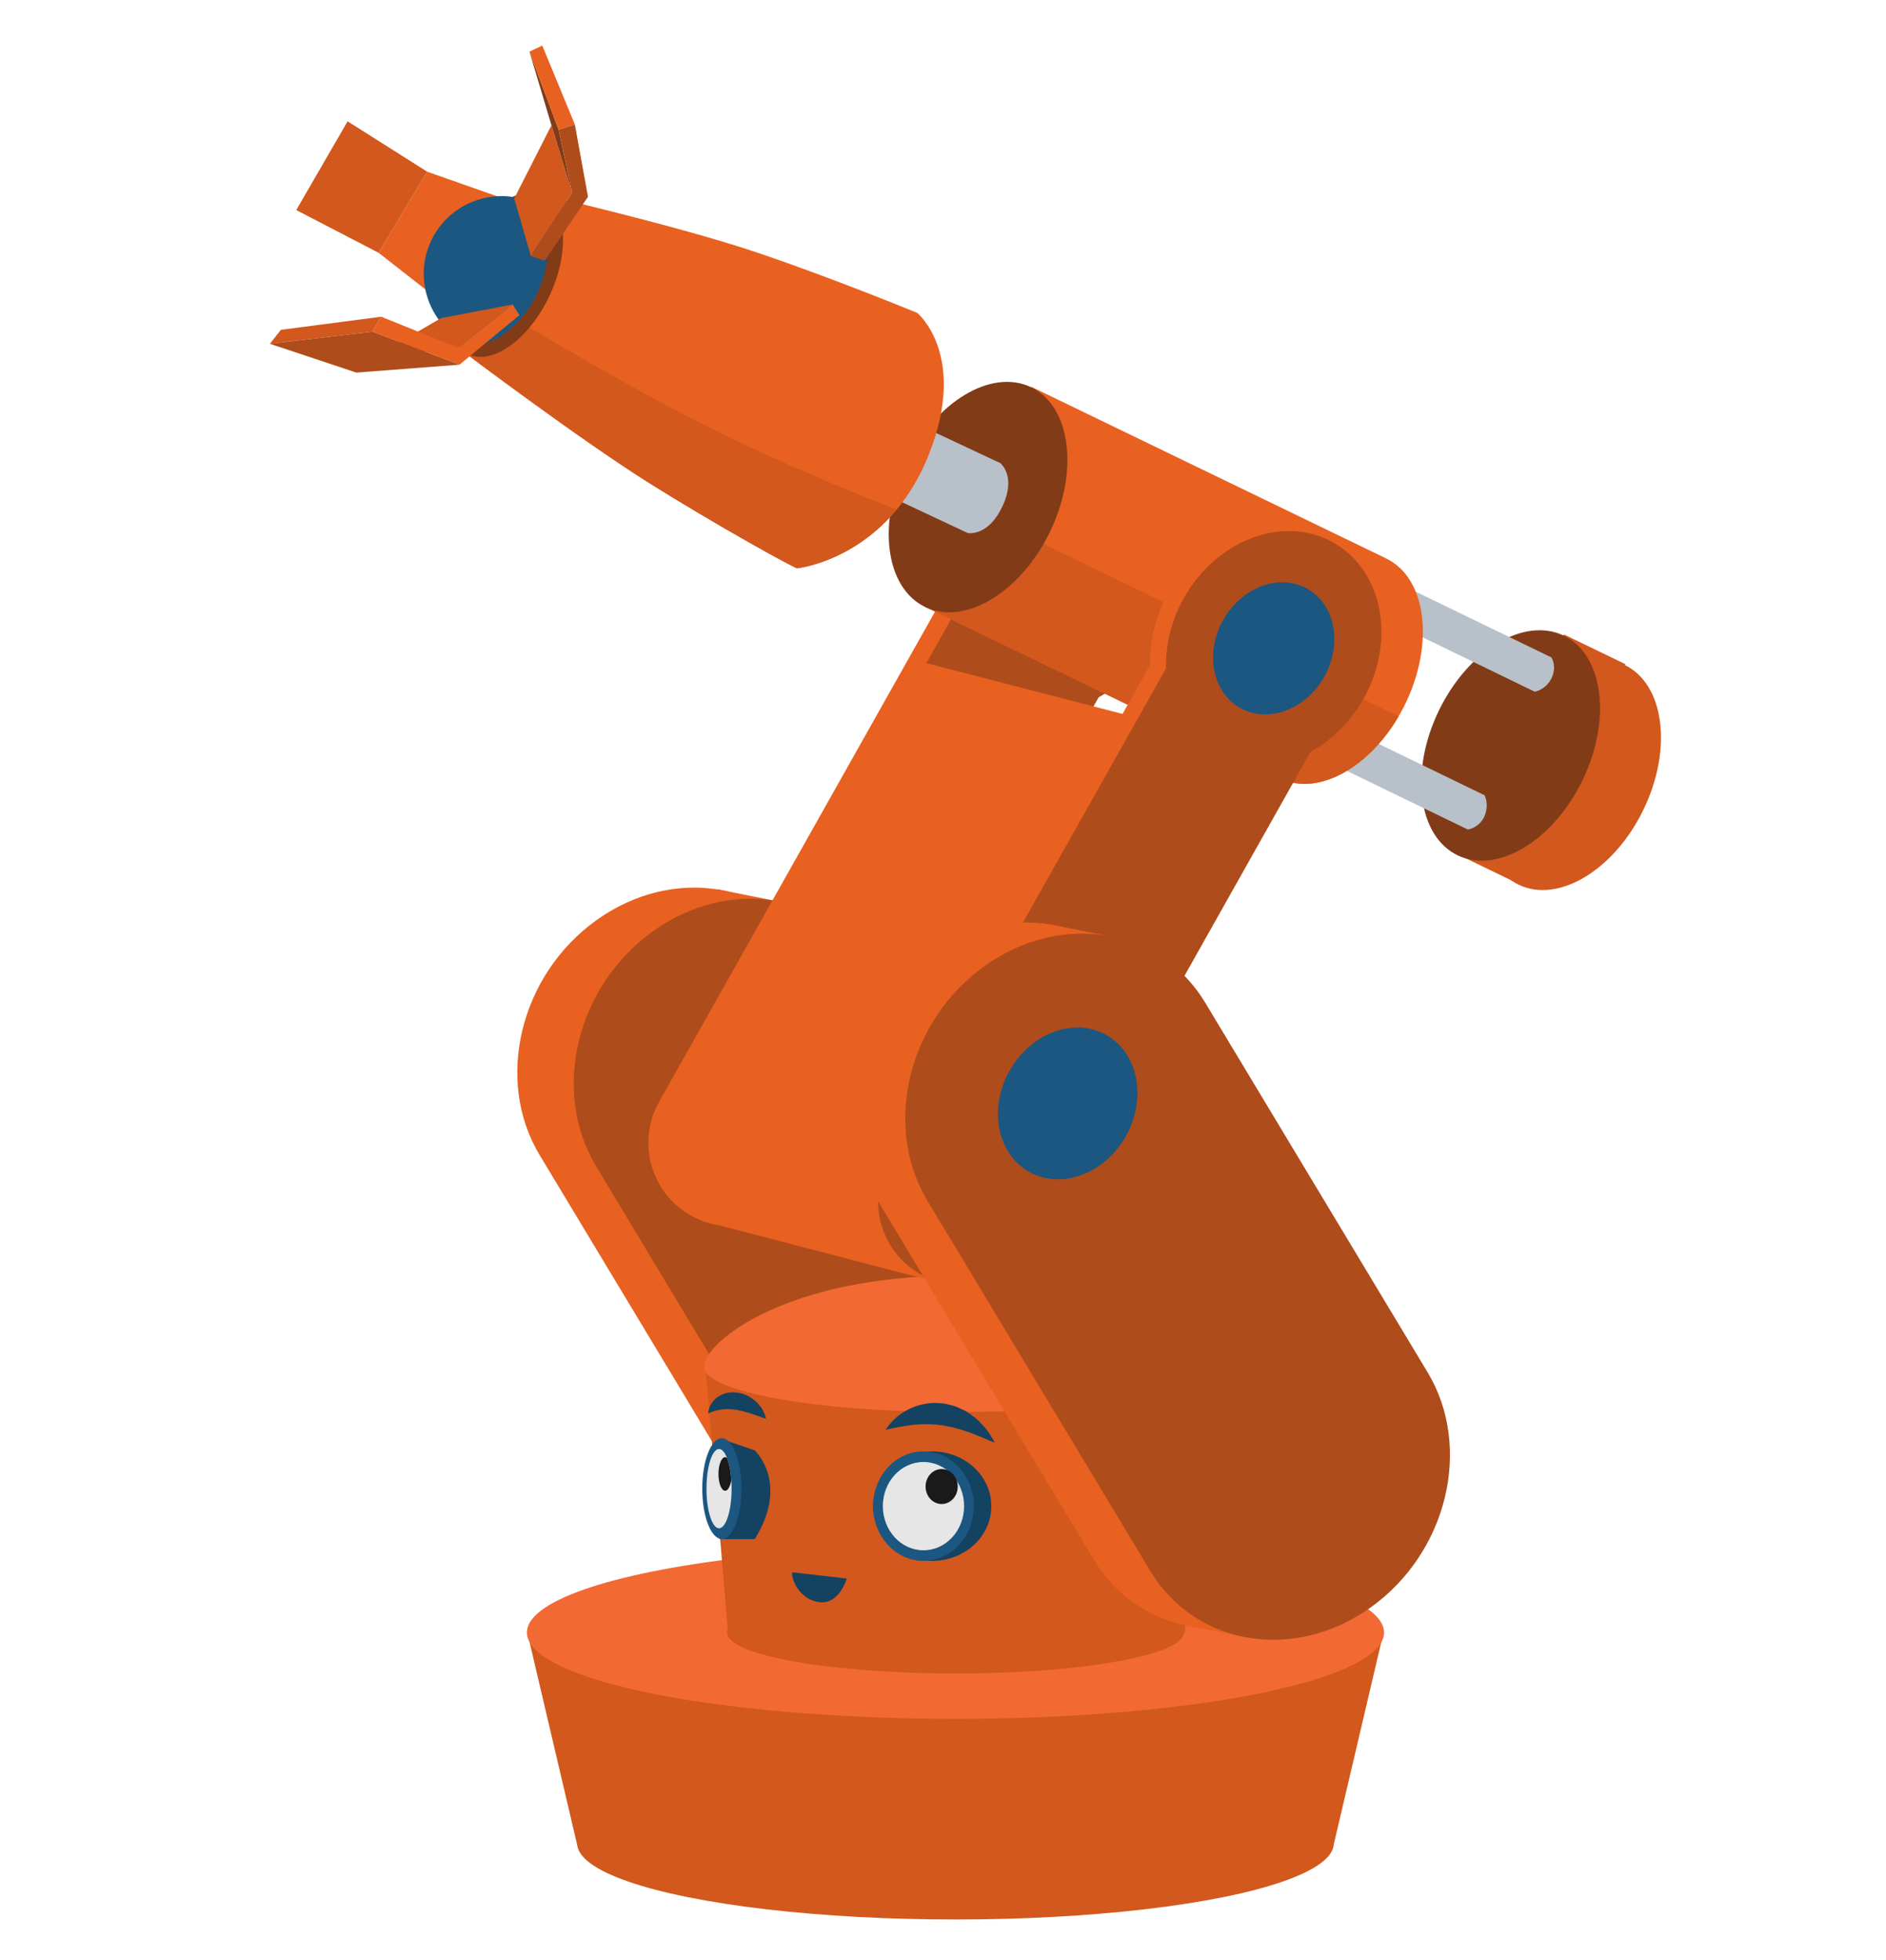 <?xml version="1.0" encoding="utf-8"?>
<!-- Generator: Adobe Illustrator 24.2.1, SVG Export Plug-In . SVG Version: 6.00 Build 0)  -->
<svg version="1.1" xmlns="http://www.w3.org/2000/svg" xmlns:xlink="http://www.w3.org/1999/xlink" x="0px" y="0px"
	 viewBox="0 0 1336.9 1389.3" style="enable-background:new 0 0 1336.9 1389.3;" xml:space="preserve">
<style type="text/css">
	.st0{fill:#E86121;}
	.st1{fill:#AF4C1B;}
	.st2{fill:#D2581D;}
	.st3{fill:#823B17;}
	.st4{fill:#F26933;}
	.st5{fill:#1B5780;}
	.st6{fill:#B8C1C9;}
	.st7{clip-path:url(#SVGID_1_);fill:#E86121;}
	.st8{clip-path:url(#SVGID_1_);fill:#D2581D;}
	.st9{clip-path:url(#SVGID_2_);fill:#E86121;}
	.st10{clip-path:url(#SVGID_2_);fill:#D2581D;}
	.st11{fill:#144261;}
	.st12{fill:#E6E6E6;}
	.st13{fill:#1A1A1A;}
	.st14{clip-path:url(#SVGID_3_);fill:#1A1A1A;}
</style>
<g id="Sergeant">
</g>
<g id="Elton">
</g>
<g id="Fred">
</g>
<g id="Bubbles">
</g>
<g id="Dolores">
</g>
<g id="Dolly">
</g>
<g id="Cosmo">
</g>
<g id="Belle">
</g>
<g id="Rivet">
</g>
<g id="Spring">
</g>
<g id="Eileen">
</g>
<g id="Levi">
</g>
<g id="Oscar">
	<g>
		<g>
			<path class="st0" d="M696.6,1106.8L696.6,1106.8c-54.3,38.8-124.3,27.2-156.3-26L382.5,818.7c-32-53.2-13.9-127.8,40.5-166.6l0,0
				c54.3-38.8,124.3-27.2,156.3,26L737,940.1C769,993.3,750.9,1067.9,696.6,1106.8z"/>
			<polygon class="st0" points="508.4,630.3 554.1,639.5 647.4,1135.7 603.7,1127 386.6,757.5 			"/>
			<path class="st1" d="M736.5,1114.7L736.5,1114.7c-54.3,38.8-124.3,27.2-156.3-26L422.5,826.6c-32-53.2-13.9-127.8,40.5-166.6l0,0
				c54.3-38.8,124.3-27.2,156.3,26L777,948.1C809,1001.2,790.9,1075.8,736.5,1114.7z"/>
		</g>
		<g>
			
				<ellipse transform="matrix(0.435 -0.9 0.9 0.435 135.018 1313.495)" class="st2" cx="1114.6" cy="549.1" rx="86.5" ry="56.6"/>
			
				<rect x="1068.6" y="452.1" transform="matrix(0.9 0.435 -0.435 0.9 343.476 -422.023)" class="st2" width="48.5" height="173.2"/>
			
				<ellipse transform="matrix(0.435 -0.9 0.9 0.435 129.353 1262.767)" class="st3" cx="1071.3" cy="528.3" rx="86.5" ry="56.6"/>
		</g>
		<g>
			<ellipse class="st2" cx="677.3" cy="1306.6" rx="268.2" ry="54"/>
			<polygon class="st2" points="980.7,1157.2 373.8,1157.2 409.3,1308.4 945.2,1308.4 			"/>
			<ellipse class="st4" cx="677.3" cy="1157.2" rx="303.8" ry="61.2"/>
			<ellipse class="st2" cx="677.3" cy="1157.2" rx="161.9" ry="29"/>
			<polygon class="st2" points="839.8,1157.5 516.1,1157.5 500.2,968.9 855.7,968.9 			"/>
			<path class="st4" d="M855.7,968.9c0,17.6-79.8,32-178.3,32S499,986.5,499,968.9c0-17.6,58.7-64.6,178.3-64.6
				S855.7,951.2,855.7,968.9z"/>
		</g>
		<path class="st0" d="M782.1,342.3c-35.1-19.8-82.5-2.2-105.9,39.2c-9.2,16.4-13.3,34.1-12.7,50.8L467.2,781
			c-16,28.5-5.9,64.6,22.5,80.6l0,0c28.5,16,64.6,5.9,80.6-22.5l196.4-348.8c14.5-8.1,27.6-20.7,36.8-37.2
			C826.8,411.7,817.3,362,782.1,342.3z"/>
		<g>
			<path class="st1" d="M502.3,864.8L502.3,864.8c-28.5-16-38.6-52.1-22.5-80.6l202.6-359.9l103.1,58L582.9,842.3
				C566.8,870.7,530.8,880.8,502.3,864.8z"/>
			
				<ellipse transform="matrix(0.491 -0.871 0.871 0.491 16.882 869.861)" class="st1" cx="752.4" cy="420.5" rx="86.1" ry="73"/>
			
				<ellipse transform="matrix(0.491 -0.871 0.871 0.491 16.882 869.861)" class="st5" cx="752.4" cy="420.5" rx="48.5" ry="41.1"/>
		</g>
		<g>
			<path class="st6" d="M1040.5,588L830.4,486.2l59.2-122L1099.7,466c0,0,4.2,6.2,0.1,14.7c-4.1,8.4-11.9,9.6-11.9,9.6l-185.7-90.1
				l-35.6,73.4l185.7,90.1c0,0,3.7,6.5-0.2,15.2C1048.4,586.9,1040.5,588,1040.5,588z"/>
		</g>
		<g>
			<path class="st0" d="M502.4,866.6L665,909l19.3-62.6l-209.5-63.8c0,0-9.9,12.7-8.9,35.4C466.8,842.4,502.4,866.6,502.4,866.6z"/>
			<polygon class="st0" points="622,827.9 465.9,787.5 645.3,467.1 801.3,507.5 			"/>
		</g>
		<g>
			<g>
				<defs>
					<path id="SVGID_80_" d="M982.8,396c-0.1,0-0.2-0.1-0.3-0.1l0-0.1L731.1,274.2l-75.4,155.9l251.6,121.6l0,0
						c0.1,0,0.2,0.1,0.3,0.1c28.2,13.6,67.9-10.2,88.7-53.2C1017,455.6,1011,409.7,982.8,396z"/>
				</defs>
				<clipPath id="SVGID_1_">
					<use xlink:href="#SVGID_80_"  style="overflow:visible;"/>
				</clipPath>
				<polygon class="st7" points="722.7,245.2 1010.3,392.6 1032,506 935.1,577.1 624.8,432.8 				"/>
				<polygon class="st8" points="667,350.3 1017.5,520.4 979.4,594.6 612.4,431.8 				"/>
			</g>
			
				<ellipse transform="matrix(0.435 -0.9 0.9 0.435 74.496 823.432)" class="st3" cx="693.7" cy="352.3" rx="86.5" ry="56.6"/>
		</g>
		<path class="st0" d="M934,381.1c-35.1-19.8-82.5-2.2-105.9,39.2c-9.2,16.4-13.3,34.1-12.7,50.8L619.1,819.9
			c-16,28.5-5.9,64.6,22.5,80.6l0,0c28.5,16,64.6,5.9,80.6-22.5l196.4-348.8c14.5-8.1,27.6-20.7,36.8-37.2
			C978.7,450.5,969.2,400.9,934,381.1z"/>
		<g>
			<path class="st1" d="M652.6,903.3L652.6,903.3c-28.5-16-38.6-52.1-22.5-80.6l202.6-359.9l103.1,58L733.2,880.8
				C717.1,909.3,681.1,919.4,652.6,903.3z"/>
			
				<ellipse transform="matrix(0.491 -0.871 0.871 0.491 59.865 1020.459)" class="st1" cx="902.7" cy="459" rx="86.1" ry="73"/>
			
				<ellipse transform="matrix(0.491 -0.871 0.871 0.491 59.865 1020.459)" class="st5" cx="902.7" cy="459" rx="48.5" ry="41.1"/>
		</g>
		<g>
			<path class="st0" d="M931.6,1131.5L931.6,1131.5c-54.3,38.8-124.3,27.2-156.3-26L617.6,843.4c-32-53.2-13.9-127.8,40.5-166.6l0,0
				c54.3-38.8,124.3-27.2,156.3,26l157.7,262.1C1004.1,1018.1,985.9,1092.7,931.6,1131.5z"/>
			<polygon class="st0" points="743.4,655.1 789.2,664.2 882.5,1160.4 838.8,1151.7 621.7,782.3 			"/>
			<path class="st1" d="M971.6,1139.4L971.6,1139.4c-54.3,38.8-124.3,27.2-156.3-26L657.5,851.3c-32-53.2-13.9-127.8,40.5-166.6l0,0
				c54.3-38.8,124.3-27.2,156.3,26L1012,972.8C1044,1026,1025.9,1100.6,971.6,1139.4z"/>
			
				<ellipse transform="matrix(0.491 -0.871 0.871 0.491 -295.44 1057.602)" class="st5" cx="756.8" cy="781.5" rx="55.7" ry="47.3"/>
		</g>
		<path class="st6" d="M685.9,377.8l-184.2-86.5l23.2-49.5l184.2,86.5c0,0,11.6,9.1,1.5,30.5C700.4,380.8,685.9,377.8,685.9,377.8z"
			/>
		<g>
			<defs>
				<path id="SVGID_79_" d="M565.2,402.8c-0.5,0.9-57.4-30.5-105.8-60.9C409.9,310.7,329,249.7,329,249.7l52.8-112.4
					c0,0,98.7,22.8,154.2,41.5c53,17.8,114.2,43,114.2,43s36.2,29.8,8.2,100.4C629.2,396,565.2,402.8,565.2,402.8z"/>
			</defs>
			<clipPath id="SVGID_2_">
				<use xlink:href="#SVGID_79_"  style="overflow:visible;"/>
			</clipPath>
			<polygon class="st9" points="377.3,101.1 305,261.5 594.2,444.4 678.2,336.6 694.5,198.4 			"/>
			<path class="st10" d="M333.4,206.7c0,0,91.4,57.1,166.3,94.8c76.3,38.5,158.4,68.1,158.4,68.1l-70.3,65.7L305,261.5L333.4,206.7z
				"/>
		</g>
		<g>
			<polygon class="st0" points="362.5,142.7 323.2,222.1 268.4,179.2 302.8,121.7 			"/>
			<polygon class="st2" points="302.8,121.7 268.4,179.2 210,148.9 246.4,86 			"/>
		</g>
		
			<ellipse transform="matrix(0.425 -0.905 0.905 0.425 29.528 436.171)" class="st3" cx="358.1" cy="194.8" rx="62.1" ry="34.8"/>
		<g>
			<g>
				<path class="st5" d="M381.2,145.4c-0.8-0.4-1.5-0.9-2.3-1.2c-1.6-0.8-3.3-1.4-5-2c-26.4-9.4-56.1,2.6-68.3,28.5
					c-12.2,26-2.3,56.7,22,70.9c1.4,0.8,2.9,1.7,4.5,2.4c0.7,0.3,1.4,0.6,2.1,0.9c11.6,1.2,35.8-11.1,47.9-40
					C393.8,176.7,387.6,154.3,381.2,145.4z"/>
			</g>
		</g>
		<path class="st11" d="M561.6,1114.5l38.6,4.4c0,0-5.1,18.2-19,16.8C567.4,1134.2,560.8,1120.3,561.6,1114.5z"/>
		<g>
			<polygon class="st2" points="312.6,225.5 363.4,215.8 324.7,246.5 262.9,254.5 			"/>
			<polygon class="st0" points="363.4,215.8 368.2,223.4 325.7,258.5 264,235.1 270.2,224.5 324.7,246.5 			"/>
			<polygon class="st2" points="264,235.1 191.3,243.7 199.1,233.8 270.2,224.5 			"/>
			<polygon class="st1" points="191.3,243.7 264,235.1 325.7,258.5 252.6,264.1 			"/>
		</g>
		<g>
			<polygon class="st2" points="364.5,140.7 376.3,181.5 405.5,136.5 390.9,88.8 			"/>
			<polygon class="st3" points="390.9,88.8 405.5,136.5 396,91.9 375.3,36.6 			"/>
			<polygon class="st0" points="375.3,36.6 396,91.9 407.5,88.3 384.4,32.3 			"/>
			<polygon class="st1" points="407.5,88.3 396,91.9 405.5,136.5 376.3,181.5 386.1,184.8 416.8,139.5 			"/>
		</g>
		<path class="st11" d="M627.8,1013.5c4.6-7.3,11.1-12.3,18.1-15.4c7-3.1,14.7-4.3,22.2-3.3c1.9,0.1,3.7,0.7,5.6,1.1
			c1.8,0.5,3.7,0.9,5.5,1.8c1.8,0.8,3.5,1.6,5.3,2.5c1.7,1,3.3,2.2,4.9,3.4c3.3,2.1,6,5.4,8.8,8.3c2.6,3.2,4.9,6.8,6.9,10.6
			c-3.7-1.1-6.8-2.8-10.1-4.1c-3.3-1.1-6.3-2.8-9.6-3.6c-1.6-0.5-3.1-1.1-4.6-1.6c-1.6-0.3-3.1-0.8-4.7-1.2c-1.5-0.5-3.1-0.7-4.6-1
			c-1.5-0.3-3.1-0.8-4.6-0.8c-6.2-0.9-12.4-0.9-18.9-0.3C641.5,1010.6,635,1011.8,627.8,1013.5z"/>
		<path class="st11" d="M502,1001.9c0.2-3.6,1.7-6.7,4.1-9.3c2.9-3.1,7-5.3,11.9-5.6c1.3-0.2,2.7,0,4,0.1c1.4,0.2,2.8,0.3,4.2,0.8
			c1.4,0.5,2.8,1,4.1,1.6c1.3,0.7,2.5,1.6,3.7,2.5c2.5,1.6,4.2,4.1,6,6.3c1.4,2.4,2.4,4.8,3,7.3c-2.8-0.7-4.9-1.7-7.3-2.5
			c-2.3-0.6-4.3-1.6-6.5-2c-1-0.3-2-0.6-3-0.9c-1-0.1-2-0.4-2.9-0.6c-0.9-0.3-1.9-0.3-2.8-0.4c-0.9-0.1-1.8-0.3-2.6-0.3
			c-3.3-0.3-6.3,0.1-9.1,0.7C506.3,1000.1,504.1,1000.9,502,1001.9z"/>
		<g>
			<ellipse class="st11" cx="660.8" cy="1067.6" rx="41.9" ry="38.8"/>
			<ellipse class="st5" cx="654.6" cy="1067.6" rx="35.7" ry="38.8"/>
			<ellipse class="st12" cx="654.6" cy="1067.6" rx="28.8" ry="31.3"/>
			<ellipse class="st13" cx="667.5" cy="1053.7" rx="11.4" ry="12.4"/>
		</g>
		<g>
			<path class="st11" d="M510.1,1019.5l24.9,8.6c0,0,24.9,22.9,0,62.9h-24.9V1019.5z"/>
			<ellipse class="st5" cx="511.7" cy="1055.2" rx="13.9" ry="35.7"/>
			<ellipse class="st12" cx="509.7" cy="1055.2" rx="8.9" ry="28.1"/>
			<g>
				<defs>
					<ellipse id="SVGID_78_" cx="509.7" cy="1055.2" rx="8.9" ry="28.1"/>
				</defs>
				<clipPath id="SVGID_3_">
					<use xlink:href="#SVGID_78_"  style="overflow:visible;"/>
				</clipPath>
				<ellipse class="st14" cx="514" cy="1044.8" rx="4.7" ry="11.9"/>
			</g>
		</g>
	</g>
</g>
<g id="Rex">
</g>
</svg>
